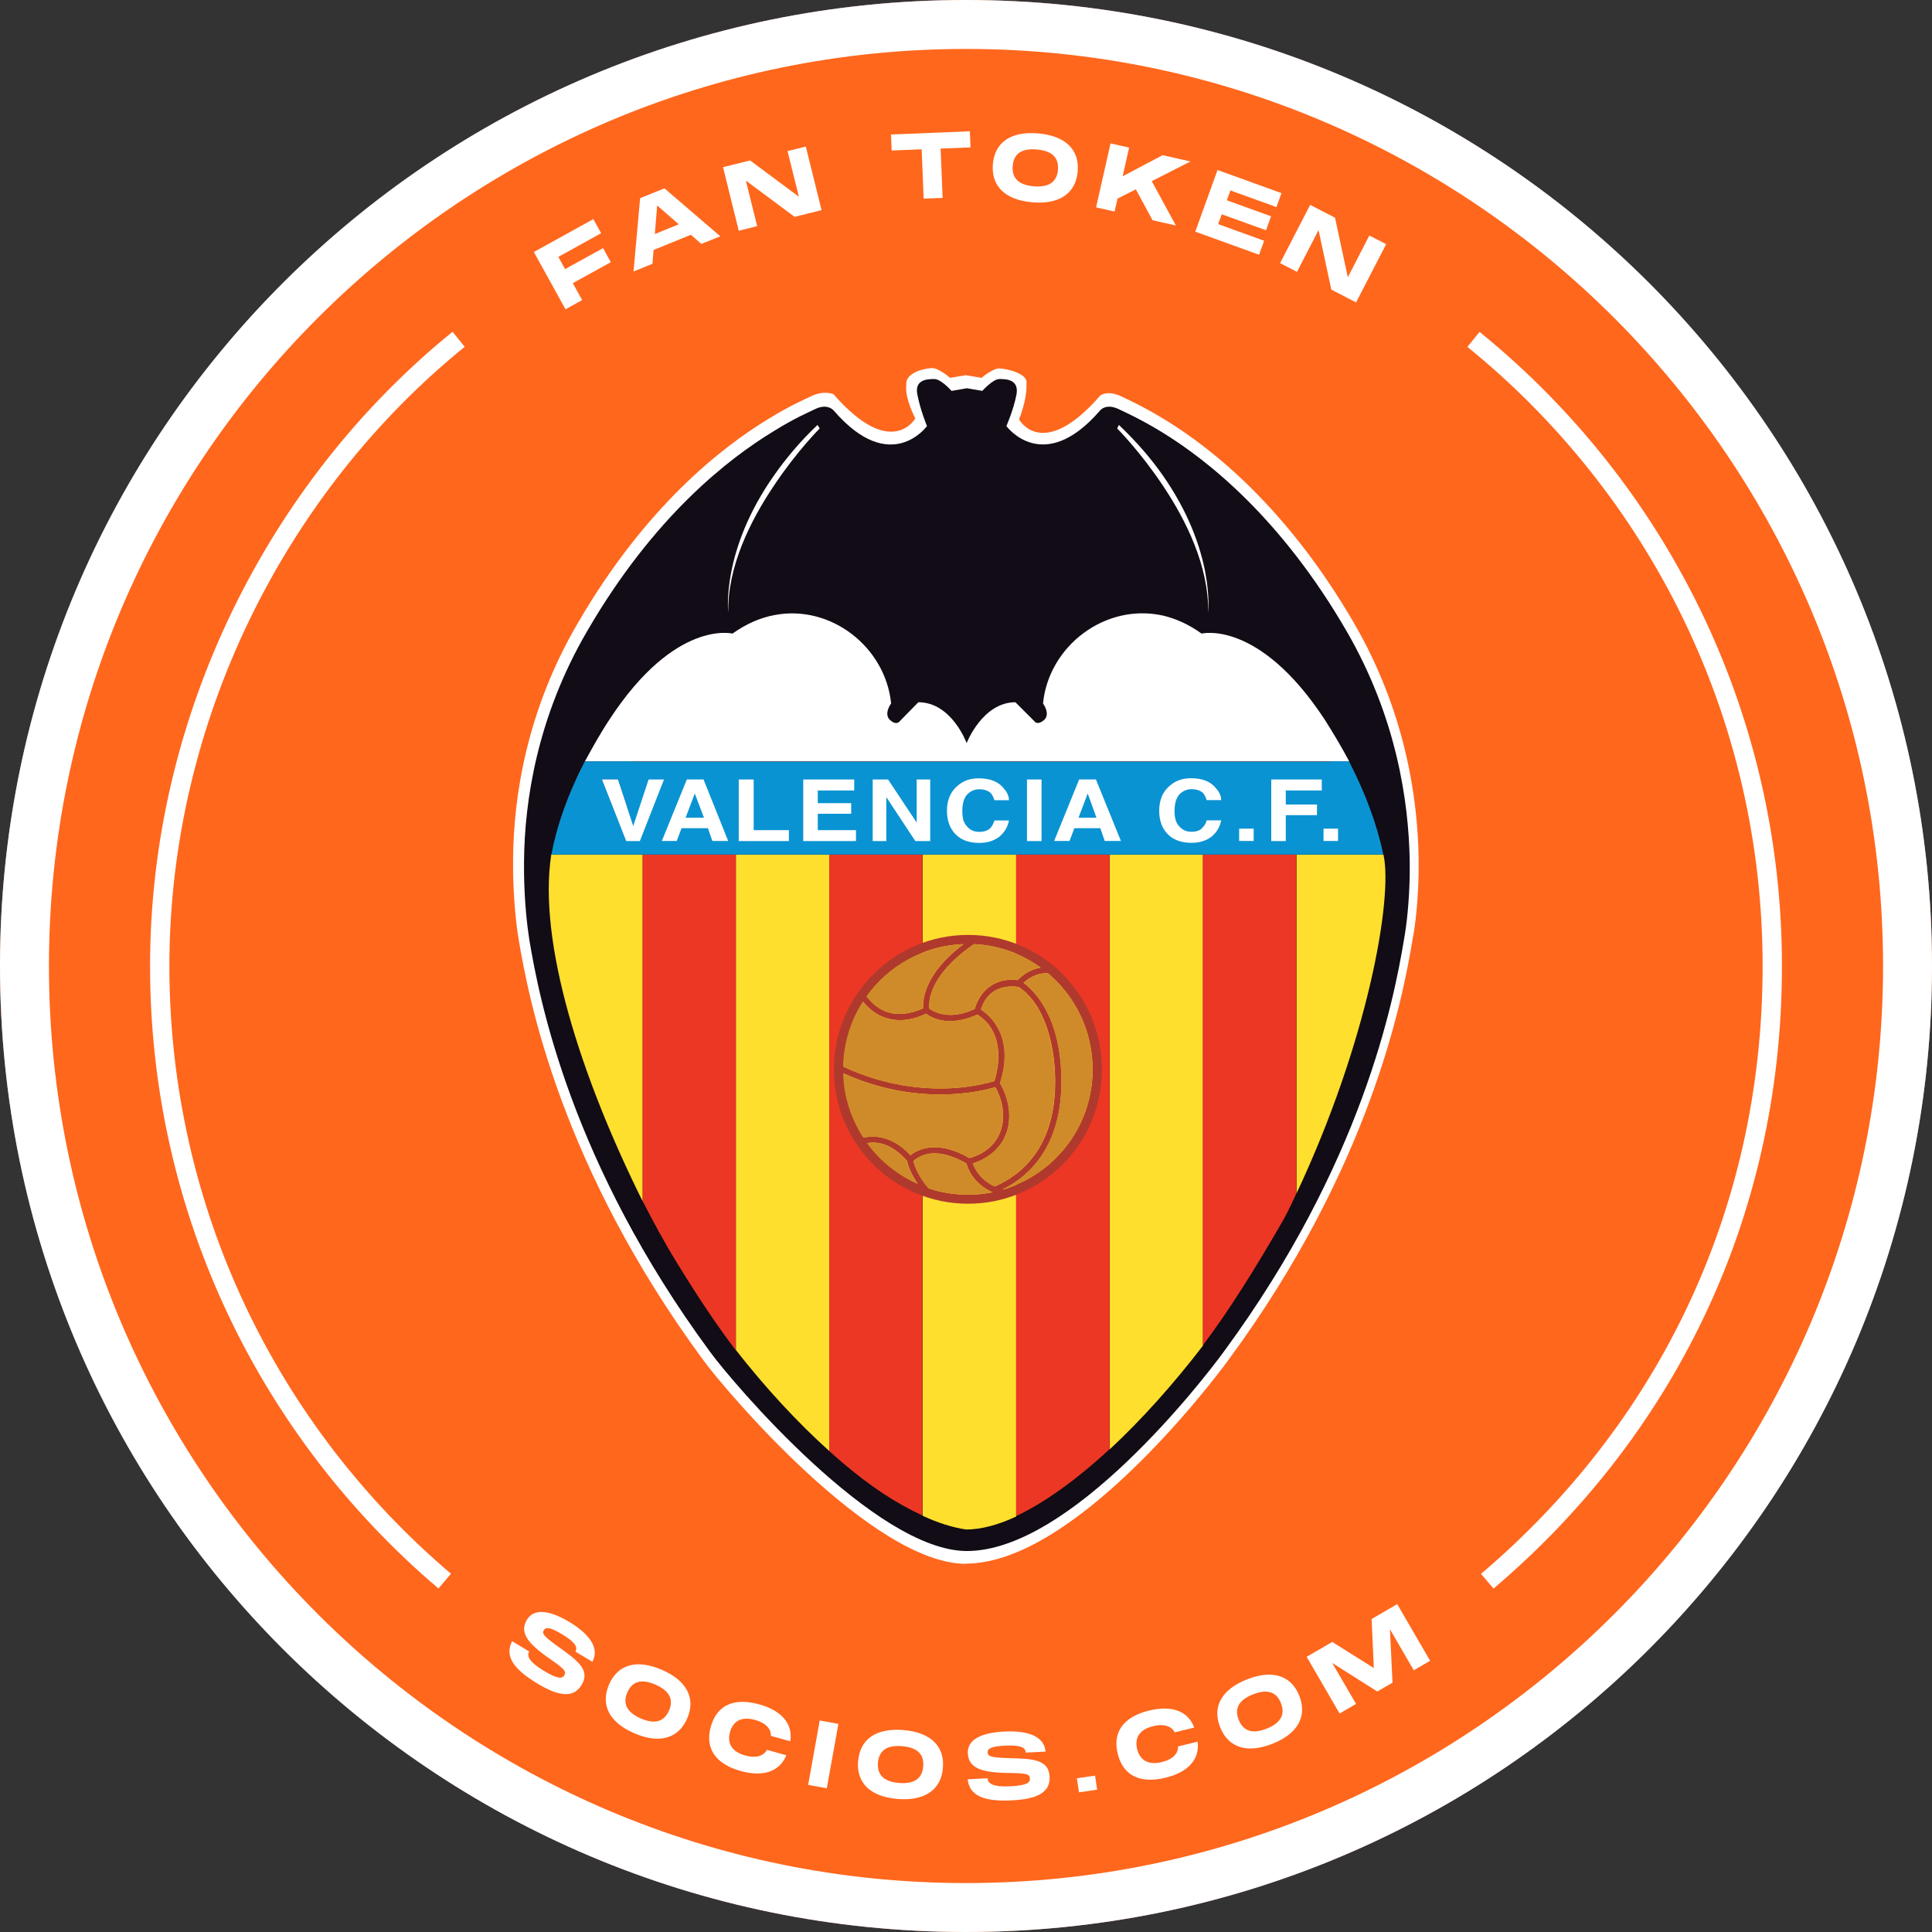 <svg width="100" height="100" viewBox="0 0 100 100" fill="none" xmlns="http://www.w3.org/2000/svg">
<rect x="0" y="0" width="100" height="100" fill="#333333" stroke="none"/>
<g clip-path="url(#clip0_1124_16184)">
<path d="M50 100C77.614 100 100 77.614 100 50C100 22.386 77.614 0 50 0C22.386 0 0 22.386 0 50C0 77.614 22.386 100 50 100Z" fill="#005596"/>
<path d="M50 98.733C76.915 98.733 98.733 76.915 98.733 50C98.733 23.085 76.915 1.267 50 1.267C23.085 1.267 1.267 23.085 1.267 50C1.267 76.915 23.085 98.733 50 98.733Z" fill="#005596"/>
<path d="M50 2.533C76.171 2.533 97.467 23.829 97.467 50C97.467 76.171 76.171 97.467 50 97.467C23.829 97.467 2.533 76.171 2.533 50C2.533 23.829 23.829 2.533 50 2.533ZM50 0C22.386 0 0 22.386 0 50C0 77.614 22.386 100 50 100C77.614 100 100 77.614 100 50C100 22.386 77.614 0 50 0Z" fill="#005596"/>
<path d="M50 100C77.614 100 100 77.614 100 50C100 22.386 77.614 0 50 0C22.386 0 0 22.386 0 50C0 77.614 22.386 100 50 100Z" fill="#FF671D"/>
<path d="M50 2.533C76.171 2.533 97.467 23.829 97.467 50C97.467 76.171 76.171 97.467 50 97.467C23.829 97.467 2.533 76.171 2.533 50C2.533 23.829 23.829 2.533 50 2.533ZM50 0C22.386 0 0 22.386 0 50C0 77.614 22.386 100 50 100C77.614 100 100 77.614 100 50C100 22.386 77.614 0 50 0Z" fill="white"/>
<path d="M50 80.943C45.162 80.943 37.562 71.995 36.395 70.391C29.071 60.438 27.376 51.814 26.838 48.581C26.719 47.838 26.581 46.629 26.557 45.114V44.462C26.581 41.252 27.252 36.791 29.905 32.257C33.414 26.209 37.367 23.143 39.786 21.676C40.905 20.981 41.695 20.652 41.924 20.538C42.643 20.167 43.143 20.405 43.143 20.405C46.143 23.848 47.376 21.657 47.376 21.657C47.376 21.657 46.809 20.586 46.914 19.914C46.838 19.271 47.919 19.052 48.248 19.052C48.595 19.052 49.176 19.557 49.176 19.557L49.99 19.419L50.805 19.557C50.805 19.557 51.371 19.071 51.719 19.071C52.043 19.071 53.233 19.319 53.129 19.852C53.171 20.7 52.743 21.705 52.743 21.705C52.743 21.705 53.948 23.919 56.948 20.476C56.948 20.476 57.314 20.162 58.062 20.529C58.295 20.643 59.152 21.019 60.362 21.762C62.781 23.252 66.638 26.319 70.081 32.248C72.71 36.781 73.381 41.224 73.429 44.452V45.105C73.405 46.619 73.267 47.824 73.124 48.571C72.591 51.805 70.914 60.429 63.59 70.381C62.476 71.914 55.481 80.933 49.99 80.933L50 80.943Z" fill="white"/>
<path d="M71.6 41.819L28.038 40.652L37.271 30.224L64.681 28.895L71.6 41.819Z" fill="white"/>
<path fill-rule="evenodd" clip-rule="evenodd" d="M50.166 79.857C54.49 80.029 62.724 70.924 67.124 62.562C70.619 55.91 71.786 51.424 71.957 43.91L28.043 43.824C28.366 52.352 29.928 57.495 34.4 64.762C38.857 72.01 43.981 79.257 50.166 79.852V79.857Z" fill="#FEDF2E"/>
<path d="M56.271 40.343H55.862L54.567 43.529H55.362L55.614 42.867H56.957L57.186 43.529H58.029L56.733 40.343H56.276H56.271ZM35.962 40.343H35.552L34.257 43.529H35.029L35.276 42.867H36.643L36.871 43.529H37.69L36.414 40.343H35.962ZM32.414 43.529H33.119L34.371 40.343H33.576L32.781 42.752L31.986 40.343H31.167L32.419 43.529H32.414ZM40.828 42.962H39.01V40.348H38.238V43.533H40.828V42.967V42.962ZM44.309 42.962H42.328V42.119H44.057V41.571H42.328V40.914H44.214V40.348H41.576V43.533H44.305V42.967L44.309 42.962ZM45.881 41.257L47.381 43.533H48.152V40.348H47.448V42.576L45.967 40.348H45.171V43.533H45.876V41.257H45.881ZM50.705 43.624C51.114 43.624 51.457 43.51 51.728 43.305C52 43.076 52.162 42.805 52.228 42.462H51.476C51.428 42.619 51.362 42.733 51.295 42.824C51.157 42.981 50.952 43.052 50.681 43.052C50.428 43.052 50.224 42.962 50.067 42.781C49.886 42.6 49.819 42.348 49.819 41.986C49.819 41.624 49.886 41.348 50.048 41.143C50.205 40.962 50.433 40.848 50.686 40.848C50.957 40.848 51.162 40.914 51.3 41.052C51.367 41.143 51.438 41.257 51.481 41.419H52.233C52.233 41.214 52.143 41.01 51.981 40.829C51.709 40.467 51.276 40.281 50.662 40.281C50.205 40.281 49.843 40.419 49.548 40.691C49.205 40.986 49.024 41.419 49.024 41.962C49.024 42.505 49.181 42.895 49.481 43.191C49.776 43.486 50.186 43.624 50.709 43.624H50.705ZM53.162 43.533H53.914V40.348H53.162V43.533ZM61.69 43.624C62.1 43.624 62.443 43.51 62.714 43.305C62.986 43.076 63.148 42.805 63.214 42.462H62.462C62.419 42.619 62.348 42.733 62.257 42.824C62.143 42.981 61.938 43.052 61.667 43.052C61.414 43.052 61.209 42.962 61.052 42.781C60.871 42.6 60.805 42.348 60.805 41.986C60.805 41.624 60.871 41.348 61.033 41.143C61.19 40.962 61.419 40.848 61.671 40.848C61.943 40.848 62.148 40.914 62.286 41.052C62.352 41.143 62.424 41.257 62.467 41.419H63.219C63.219 41.214 63.129 41.01 62.967 40.829C62.695 40.467 62.262 40.281 61.648 40.281C61.191 40.281 60.828 40.419 60.533 40.691C60.19 40.986 60.01 41.419 60.01 41.962C60.01 42.505 60.171 42.895 60.467 43.191C60.762 43.486 61.171 43.624 61.695 43.624H61.69ZM64.148 43.533H64.9V42.895H64.148V43.533ZM66.557 42.191H68.171V41.643H66.557V40.914H68.424V40.348H65.809V43.533H66.562V42.191H66.557ZM68.514 43.533H69.267V42.895H68.514V43.533ZM50.048 80.281C45.314 80.281 37.881 71.529 36.743 69.957C29.576 60.224 27.919 51.786 27.395 48.624C27.281 47.895 27.148 46.714 27.124 45.233V44.595C27.148 41.457 27.805 37.09 30.4 32.652C33.833 26.738 37.7 23.738 40.067 22.305C41.157 21.624 41.933 21.305 42.157 21.191C42.862 20.829 43.181 21.281 43.181 21.281C46.114 24.648 47.981 22.052 47.981 22.052C47.981 22.052 47.638 21.233 47.481 20.414C47.324 19.619 48.048 19.619 48.367 19.619C48.709 19.619 49.252 20.233 49.252 20.233L50.048 20.095L50.843 20.233C50.843 20.233 51.39 19.619 51.728 19.619C52.048 19.619 52.752 19.619 52.614 20.414C52.457 21.233 52.09 22.052 52.09 22.052C52.09 22.052 53.976 24.643 56.91 21.281C56.91 21.281 57.205 20.829 57.933 21.191C58.162 21.305 59 21.667 60.186 22.395C62.552 23.852 66.324 26.852 69.691 32.652C72.262 37.086 72.919 41.433 72.967 44.595V45.233C72.943 46.714 72.805 47.895 72.671 48.624C72.148 51.786 70.51 60.224 63.348 69.957C62.257 71.457 55.419 80.281 50.043 80.281H50.048ZM60.19 24.61C59.6 23.767 58.848 22.881 57.914 21.995L57.824 22.176C57.824 22.176 59.005 23.357 60.19 25.133C61.395 26.929 62.576 29.319 62.533 31.705C62.533 31.705 62.919 28.519 60.19 24.61ZM40.062 25.133C41.243 23.357 42.428 22.176 42.428 22.176L42.314 21.995C41.381 22.881 40.652 23.767 40.062 24.61C37.309 28.519 37.695 31.705 37.695 31.705C37.648 29.319 38.852 26.929 40.062 25.133ZM71.609 44.238H67.105V61.776C70.781 53.962 72.109 46.51 71.609 44.238ZM30.262 39.414H69.838C69.452 38.686 69.019 37.957 68.543 37.209C65.133 32.048 62.195 32.795 62.195 32.795C61.533 32.319 60.876 32.024 60.195 31.862C57.214 31.2 54.281 33.429 53.986 36.41C53.986 36.41 54.395 36.957 54.033 37.276C53.671 37.571 53.533 37.324 53.533 37.324L52.557 36.348C50.852 36.348 50.033 38.462 50.033 38.462C50.033 38.462 49.262 36.348 47.533 36.348L46.576 37.324C46.576 37.324 46.419 37.576 46.076 37.276C45.714 36.957 46.124 36.41 46.124 36.41C45.828 33.476 42.986 31.271 40.076 31.838C39.348 31.976 38.619 32.291 37.914 32.795C37.914 32.795 34.957 32.043 31.567 37.209C31.067 37.962 30.657 38.709 30.271 39.414H30.262ZM33.267 62.186V44.233H28.533C27.833 48.762 30.052 55.724 33.267 62.186ZM42.933 75.119V44.233H38.09V69.876C39.6 71.809 41.262 73.614 42.933 75.114V75.119ZM52.6 78.5V61.333C54.928 60.357 56.571 58.052 56.571 55.357C56.571 52.662 54.928 50.333 52.6 49.357V44.233H47.757V49.305C45.352 50.248 43.648 52.595 43.648 55.352C43.648 58.109 45.348 60.438 47.757 61.381V78.457C48.538 78.819 49.295 79.062 50.005 79.167C50.795 79.167 51.671 78.924 52.6 78.495V78.5ZM57.443 44.238V75.014C59.109 73.467 60.767 71.605 62.267 69.648V44.238H57.443ZM56.281 42.329H55.828L56.305 41.076L56.762 42.329H56.286H56.281ZM35.971 42.329H35.495L35.971 41.076L36.448 42.329H35.971Z" fill="#110C15"/>
<path fill-rule="evenodd" clip-rule="evenodd" d="M67.1 44.233V61.771C67.1 61.771 67.119 61.729 67.129 61.705C66.914 62.191 66.681 62.667 66.433 63.133C65.052 65.524 63.643 67.805 62.257 69.638V44.229H57.433V75.005C57.433 75.005 57.419 75.019 57.414 75.024C55.629 76.676 53.981 77.819 52.59 78.476V61.324C54.919 60.348 56.562 58.043 56.562 55.348C56.562 52.652 54.919 50.324 52.59 49.348V44.224H47.748V49.295C45.343 50.238 43.638 52.586 43.638 55.343C43.638 58.1 45.338 60.429 47.748 61.371V78.438C46.433 77.848 45.033 76.933 43.514 75.629C43.319 75.462 43.124 75.286 42.924 75.105V44.233H38.081V69.876C38.29 70.143 38.505 70.409 38.719 70.676L38.428 70.329C37.176 68.748 36.067 67.038 35.043 65.371C34.376 64.29 33.814 63.238 33.29 62.219C33.281 62.2 33.271 62.181 33.262 62.162V44.233H29.69L70.176 44.229L67.1 44.233Z" fill="#EC3725"/>
<path fill-rule="evenodd" clip-rule="evenodd" d="M71.6 44.229C71.281 42.705 70.691 41.09 69.824 39.405H68.891V39.433H32.767V39.41H30.267C29.4 41.095 28.833 42.686 28.538 44.233H32.438H69.409H71.609L71.6 44.229ZM32.419 43.529L31.167 40.343H31.986L32.424 41.7V43.529H32.414H32.419Z" fill="#0A93D2"/>
<path d="M51.481 61.41C52.133 61.129 54.59 60.01 54.614 56.081C54.633 54.471 54.224 52.09 52.728 51.086C51.714 50.943 51.033 51.4 50.776 52.257C51.195 52.524 52.552 53.609 51.762 56.067C51.79 56.114 51.819 56.162 51.843 56.205C52.524 57.514 52.386 59.114 51.014 59.924C50.809 60.048 50.586 60.148 50.357 60.219C50.581 60.8 50.99 61.181 51.49 61.41H51.481ZM50.109 62.305C46.271 62.305 43.162 59.195 43.162 55.357C43.162 51.519 46.271 48.391 50.109 48.391C53.948 48.391 57.033 51.5 57.033 55.357C57.033 59.195 53.924 62.305 50.109 62.305ZM44.876 59.167C45.548 60.086 46.457 60.824 47.51 61.286C47.252 60.914 47.024 60.471 46.948 60.081C46.39 59.471 45.719 59.024 44.876 59.167ZM43.643 55.552C43.681 56.781 44.062 57.919 44.69 58.886C45.624 58.671 46.495 59.1 47.124 59.795C47.467 59.519 48.476 58.952 50.181 59.943C51.919 59.457 52.305 57.791 51.562 56.352L51.519 56.271C50.848 56.476 47.552 57.319 43.643 55.552ZM44.667 51.838C44.043 52.809 43.671 53.962 43.643 55.205C45.776 56.2 47.733 56.391 49.162 56.329C50.257 56.281 51.109 56.062 51.467 55.957C51.857 54.714 51.771 53.248 50.586 52.514C49.733 52.905 48.728 53.038 47.928 52.471C46.733 53.043 45.543 52.891 44.709 51.895L44.662 51.838H44.667ZM49.876 48.867C47.805 48.943 45.986 49.986 44.852 51.562C44.881 51.6 44.914 51.643 44.952 51.691C45.724 52.609 46.719 52.662 47.781 52.191C47.752 51.767 47.838 50.391 49.876 48.867ZM53.876 50.081C52.895 49.371 51.705 48.929 50.419 48.867C49.424 49.548 48.162 50.691 48.095 51.99C48.095 52.081 48.095 52.152 48.095 52.195C48.133 52.224 48.171 52.252 48.209 52.271C48.905 52.686 49.752 52.557 50.452 52.219C50.738 51.219 51.557 50.59 52.667 50.729L52.752 50.648C53.067 50.357 53.457 50.143 53.876 50.081ZM51.924 61.571C54.6 60.786 56.562 58.305 56.562 55.357C56.562 53.357 55.667 51.571 54.262 50.381C53.781 50.338 53.328 50.552 52.981 50.871C53.5 51.248 54.976 52.633 54.938 56.081C54.919 59.738 52.862 61.09 51.91 61.557H51.928L51.924 61.571ZM50.109 61.838C50.538 61.838 50.962 61.795 51.371 61.714C50.79 61.452 50.314 61.01 50.076 60.386C50.048 60.319 50.033 60.262 50.019 60.219C49.124 59.709 48.062 59.414 47.276 60.095C47.3 60.181 47.338 60.295 47.39 60.433C47.51 60.719 47.714 61.105 48.071 61.51C48.709 61.724 49.395 61.838 50.109 61.838Z" fill="#B0392D"/>
<path d="M50.348 60.219C50.576 60.148 50.8 60.048 51.005 59.924C52.376 59.114 52.514 57.514 51.833 56.205C51.81 56.162 51.781 56.109 51.752 56.067C52.538 53.609 51.181 52.524 50.767 52.257C51.024 51.4 51.705 50.943 52.719 51.086C54.214 52.09 54.624 54.476 54.605 56.081C54.581 60.005 52.129 61.129 51.471 61.41C50.971 61.181 50.562 60.8 50.338 60.219H50.348ZM44.871 59.167C45.543 60.086 46.453 60.824 47.505 61.286C47.248 60.914 47.019 60.471 46.943 60.081C46.386 59.471 45.714 59.024 44.871 59.167ZM43.638 55.552C43.676 56.781 44.057 57.919 44.686 58.886C45.619 58.671 46.491 59.1 47.119 59.795C47.462 59.519 48.471 58.952 50.176 59.943C51.914 59.457 52.3 57.791 51.557 56.352L51.514 56.271C50.843 56.476 47.548 57.319 43.638 55.552ZM44.662 51.838C44.038 52.809 43.667 53.962 43.638 55.205C45.772 56.2 47.729 56.391 49.157 56.329C50.252 56.281 51.105 56.062 51.462 55.957C51.852 54.714 51.767 53.248 50.581 52.514C49.729 52.905 48.724 53.038 47.924 52.471C46.729 53.043 45.538 52.891 44.705 51.895L44.657 51.838H44.662ZM49.871 48.867C47.8 48.943 45.981 49.986 44.848 51.562C44.876 51.6 44.91 51.643 44.948 51.691C45.719 52.609 46.714 52.662 47.776 52.191C47.748 51.767 47.833 50.391 49.871 48.867ZM53.871 50.081C52.891 49.371 51.7 48.929 50.414 48.867C49.419 49.548 48.157 50.691 48.091 51.99C48.091 52.081 48.091 52.152 48.091 52.195C48.129 52.224 48.167 52.252 48.205 52.271C48.9 52.686 49.748 52.557 50.448 52.219C50.733 51.219 51.553 50.59 52.662 50.729L52.748 50.648C53.062 50.357 53.453 50.143 53.871 50.081ZM51.919 61.571C54.595 60.786 56.557 58.305 56.557 55.357C56.557 53.357 55.662 51.571 54.257 50.381C53.776 50.338 53.324 50.552 52.976 50.871C53.495 51.248 54.971 52.633 54.933 56.081C54.914 59.738 52.857 61.09 51.905 61.557H51.924L51.919 61.571ZM50.105 61.838C50.533 61.838 50.957 61.795 51.367 61.714C50.786 61.452 50.31 61.01 50.072 60.386C50.043 60.319 50.029 60.262 50.014 60.219C49.119 59.709 48.057 59.414 47.272 60.095C47.295 60.181 47.333 60.295 47.386 60.433C47.505 60.719 47.71 61.105 48.067 61.51C48.705 61.724 49.391 61.838 50.105 61.838Z" fill="#CF8B2A"/>
<path d="M69.257 42.891V43.529H68.505V42.891H69.257ZM68.414 40.914V40.348H65.8V43.533H66.552V42.191H68.167V41.643H66.552V40.914H68.419H68.414ZM64.138 42.891V43.529H64.89V42.891H64.138ZM62.252 42.824C62.138 42.981 61.933 43.052 61.662 43.052C61.41 43.052 61.209 42.962 61.048 42.781C60.867 42.6 60.795 42.348 60.795 41.986C60.795 41.624 60.862 41.348 61.024 41.143C61.186 40.962 61.41 40.848 61.662 40.848C61.933 40.848 62.138 40.919 62.276 41.052C62.343 41.143 62.414 41.257 62.457 41.414H63.209C63.209 41.209 63.119 41.005 62.957 40.824C62.686 40.462 62.252 40.281 61.638 40.281C61.186 40.281 60.819 40.419 60.524 40.691C60.181 40.986 60 41.419 60 41.962C60 42.505 60.162 42.895 60.457 43.191C60.752 43.486 61.162 43.624 61.686 43.624C62.095 43.624 62.438 43.51 62.709 43.305C62.981 43.076 63.143 42.805 63.209 42.462H62.457C62.414 42.624 62.343 42.733 62.252 42.824ZM58.024 43.529H57.181L56.952 42.867H55.609L55.357 43.529H54.562L55.857 40.343H56.724L58.019 43.529H58.024ZM56.752 42.324L56.3 41.071L55.824 42.324H56.757H56.752ZM53.157 40.348V43.533H53.91V40.348H53.157ZM51.29 42.829C51.152 42.986 50.948 43.057 50.676 43.057C50.424 43.057 50.219 42.967 50.062 42.786C49.881 42.605 49.809 42.352 49.809 41.99C49.809 41.629 49.876 41.352 50.038 41.148C50.195 40.967 50.424 40.852 50.676 40.852C50.948 40.852 51.152 40.924 51.29 41.057C51.357 41.148 51.424 41.262 51.471 41.419H52.224C52.224 41.214 52.133 41.01 51.971 40.829C51.7 40.467 51.267 40.286 50.652 40.286C50.195 40.286 49.833 40.424 49.538 40.695C49.195 40.99 49.014 41.424 49.014 41.967C49.014 42.49 49.176 42.9 49.471 43.195C49.767 43.49 50.176 43.629 50.7 43.629C51.109 43.629 51.452 43.514 51.724 43.309C51.995 43.081 52.157 42.809 52.224 42.467H51.471C51.424 42.629 51.357 42.738 51.29 42.829ZM47.448 40.348V42.576L45.967 40.348H45.171V43.533H45.876V41.257L47.376 43.533H48.148V40.348H47.443H47.448ZM42.328 42.962V42.119H44.057V41.571H42.328V40.914H44.214V40.348H41.576V43.533H44.305V42.967H42.324L42.328 42.962ZM39.01 42.962V40.348H38.238V43.533H40.833V42.967H39.014L39.01 42.962ZM37.69 43.529H36.871L36.643 42.867H35.276L35.029 43.529H34.257L35.552 40.343H36.414L37.69 43.529ZM36.438 42.324L35.962 41.071L35.486 42.324H36.443H36.438ZM33.571 40.348L32.776 42.757L31.981 40.348H31.162L32.414 43.533H33.119L34.367 40.348H33.571Z" fill="white"/>
<path d="M30.709 11.338L31.114 12.071L28.9 13.295L29.248 13.929L31.214 12.843L31.614 13.571L29.648 14.657L30.133 15.533L29.271 16.009L27.633 13.043L30.709 11.343V11.338Z" fill="white"/>
<path d="M36.3 12.624L35.762 12.152L33.829 12.938L33.772 13.652L32.791 14.052L33.133 10.257L34.391 9.748L37.281 12.229L36.305 12.624H36.3ZM33.895 12.114L35.133 11.61L34.014 10.633L33.895 12.114Z" fill="white"/>
<path d="M41.348 10.176L40.762 7.819L41.709 7.586L42.524 10.876L41.129 11.224L38.605 9.348L39.191 11.705L38.238 11.943L37.424 8.652L38.824 8.305L41.348 10.181V10.176Z" fill="white"/>
<path d="M46.119 6.962L50.2 6.795L50.233 7.629L48.686 7.69L48.79 10.243L47.809 10.281L47.705 7.729L46.152 7.79L46.119 6.957V6.962Z" fill="white"/>
<path d="M51.391 8.495C51.486 7.376 52.314 6.781 53.738 6.905C55.157 7.029 55.876 7.757 55.781 8.871C55.686 9.99 54.852 10.595 53.433 10.471C52.01 10.348 51.295 9.619 51.391 8.495ZM54.757 8.786C54.81 8.2 54.505 7.81 53.667 7.738C52.833 7.667 52.467 7.99 52.419 8.586C52.367 9.181 52.676 9.571 53.505 9.643C54.338 9.714 54.71 9.381 54.762 8.79L54.757 8.786Z" fill="white"/>
<path d="M61.61 8.362L59.614 9.376L60.862 11.671L59.657 11.4L58.791 9.8L57.843 10.281L57.691 10.952L56.733 10.733L57.481 7.424L58.443 7.638L58.11 9.124L60.176 8.033L61.614 8.357L61.61 8.362Z" fill="white"/>
<path d="M66.329 9.995L66.067 10.719L63.686 9.857L63.5 10.367L65.79 11.195L65.529 11.919L63.238 11.091L63.052 11.6L65.433 12.462L65.171 13.186L61.867 11.991L63.019 8.8L66.324 9.995H66.329Z" fill="white"/>
<path d="M69.762 14.352L70.876 12.191L71.748 12.638L70.19 15.652L68.909 14.991L68.248 11.909L67.133 14.071L66.257 13.619L67.814 10.605L69.1 11.267L69.762 14.348V14.352Z" fill="white"/>
<path d="M27.395 85.476C27.248 85.719 27.395 86.024 28.157 86.486C28.857 86.905 29.095 86.9 29.205 86.719C29.333 86.51 29.224 86.391 28.395 85.814C27.267 85.024 26.89 84.476 27.276 83.833C27.643 83.229 28.462 83.348 29.467 83.952C30.586 84.624 31.024 85.352 30.662 86.014L29.781 85.486C29.933 85.229 29.714 84.962 29.062 84.571C28.443 84.2 28.243 84.219 28.148 84.376C28.038 84.557 28.148 84.695 28.895 85.233C29.914 85.957 30.562 86.448 30.105 87.21C29.657 87.952 28.838 87.757 27.805 87.133C26.629 86.424 26.09 85.738 26.51 84.948L27.39 85.481L27.395 85.476Z" fill="white"/>
<path d="M31.524 87.191C31.971 86.157 32.943 85.862 34.257 86.429C35.567 86.995 36.014 87.914 35.571 88.943C35.124 89.976 34.143 90.281 32.833 89.714C31.519 89.148 31.076 88.229 31.524 87.191ZM34.629 88.538C34.862 87.995 34.695 87.533 33.924 87.195C33.157 86.862 32.705 87.057 32.471 87.6C32.233 88.148 32.405 88.614 33.167 88.948C33.933 89.281 34.395 89.081 34.629 88.533V88.538Z" fill="white"/>
<path d="M39.305 88.219C40.505 88.557 41.043 89.262 40.905 90.129L39.9 89.848C39.919 89.529 39.686 89.191 39.081 89.024C38.381 88.829 37.948 89.076 37.786 89.648C37.624 90.224 37.871 90.667 38.567 90.862C39.171 91.029 39.548 90.862 39.695 90.571L40.7 90.852C40.367 91.671 39.543 92 38.338 91.667C37.029 91.3 36.481 90.49 36.791 89.371C37.105 88.257 37.99 87.852 39.3 88.219H39.305Z" fill="white"/>
<path d="M43.395 89.229L42.795 92.562L41.829 92.386L42.429 89.052L43.395 89.229Z" fill="white"/>
<path d="M44.419 91.148C44.51 90.029 45.333 89.433 46.757 89.548C48.176 89.662 48.9 90.391 48.805 91.505C48.714 92.624 47.886 93.229 46.462 93.114C45.038 93 44.319 92.271 44.414 91.148H44.419ZM47.786 91.424C47.833 90.838 47.529 90.452 46.691 90.381C45.857 90.314 45.495 90.643 45.443 91.233C45.395 91.829 45.705 92.214 46.533 92.286C47.367 92.352 47.738 92.019 47.786 91.424Z" fill="white"/>
<path d="M51.119 92.048C51.133 92.333 51.424 92.505 52.314 92.457C53.129 92.414 53.324 92.276 53.309 92.062C53.295 91.814 53.143 91.781 52.133 91.767C50.757 91.743 50.133 91.5 50.095 90.748C50.057 90.043 50.805 89.681 51.976 89.624C53.281 89.557 54.052 89.909 54.119 90.662L53.095 90.714C53.081 90.414 52.748 90.319 51.986 90.357C51.267 90.395 51.109 90.524 51.119 90.705C51.129 90.914 51.295 90.971 52.219 91C53.467 91.029 54.281 91.071 54.328 91.962C54.371 92.829 53.586 93.124 52.381 93.186C51.01 93.257 50.176 92.986 50.086 92.095L51.114 92.043L51.119 92.048Z" fill="white"/>
<path d="M55.743 92.043L56.681 91.905L56.786 92.633L55.848 92.771L55.738 92.043H55.743Z" fill="white"/>
<path d="M59.481 88.538C60.695 88.243 61.51 88.595 61.814 89.419L60.8 89.667C60.662 89.376 60.291 89.2 59.681 89.348C58.976 89.519 58.719 89.948 58.857 90.529C59 91.109 59.433 91.376 60.133 91.205C60.743 91.057 60.991 90.724 60.976 90.395L61.991 90.148C62.1 91.024 61.543 91.719 60.329 92.014C59.005 92.338 58.129 91.9 57.852 90.771C57.576 89.648 58.153 88.862 59.476 88.538H59.481Z" fill="white"/>
<path d="M63.152 89.395C62.738 88.348 63.219 87.448 64.548 86.924C65.871 86.4 66.843 86.733 67.252 87.776C67.667 88.824 67.186 89.733 65.862 90.257C64.533 90.781 63.567 90.448 63.152 89.395ZM66.3 88.152C66.086 87.605 65.638 87.391 64.857 87.7C64.081 88.005 63.895 88.462 64.114 89.014C64.333 89.571 64.786 89.781 65.557 89.476C66.333 89.171 66.519 88.705 66.3 88.152Z" fill="white"/>
<path d="M69.338 88.691L67.633 85.757L68.957 84.986L71.109 86.338L70.995 83.8L72.319 83.029L74.024 85.962L73.176 86.452L71.943 84.329L72.076 87.095L71.29 87.552L68.952 86.071L70.19 88.195L69.338 88.691Z" fill="white"/>
<path d="M23.019 81.838C13.995 74.181 8.267 62.757 8.267 50C8.267 37.243 14.3 25.214 23.738 17.562" stroke="white" stroke-miterlimit="10"/>
<path d="M76.267 17.567C85.705 25.219 91.733 36.905 91.733 50C91.733 63.095 86.005 74.186 76.981 81.843" stroke="white" stroke-miterlimit="10"/>
</g>
<defs>
<clipPath id="clip0_1124_16184">
<rect width="100" height="100" fill="white"/>
</clipPath>
</defs>
</svg>
